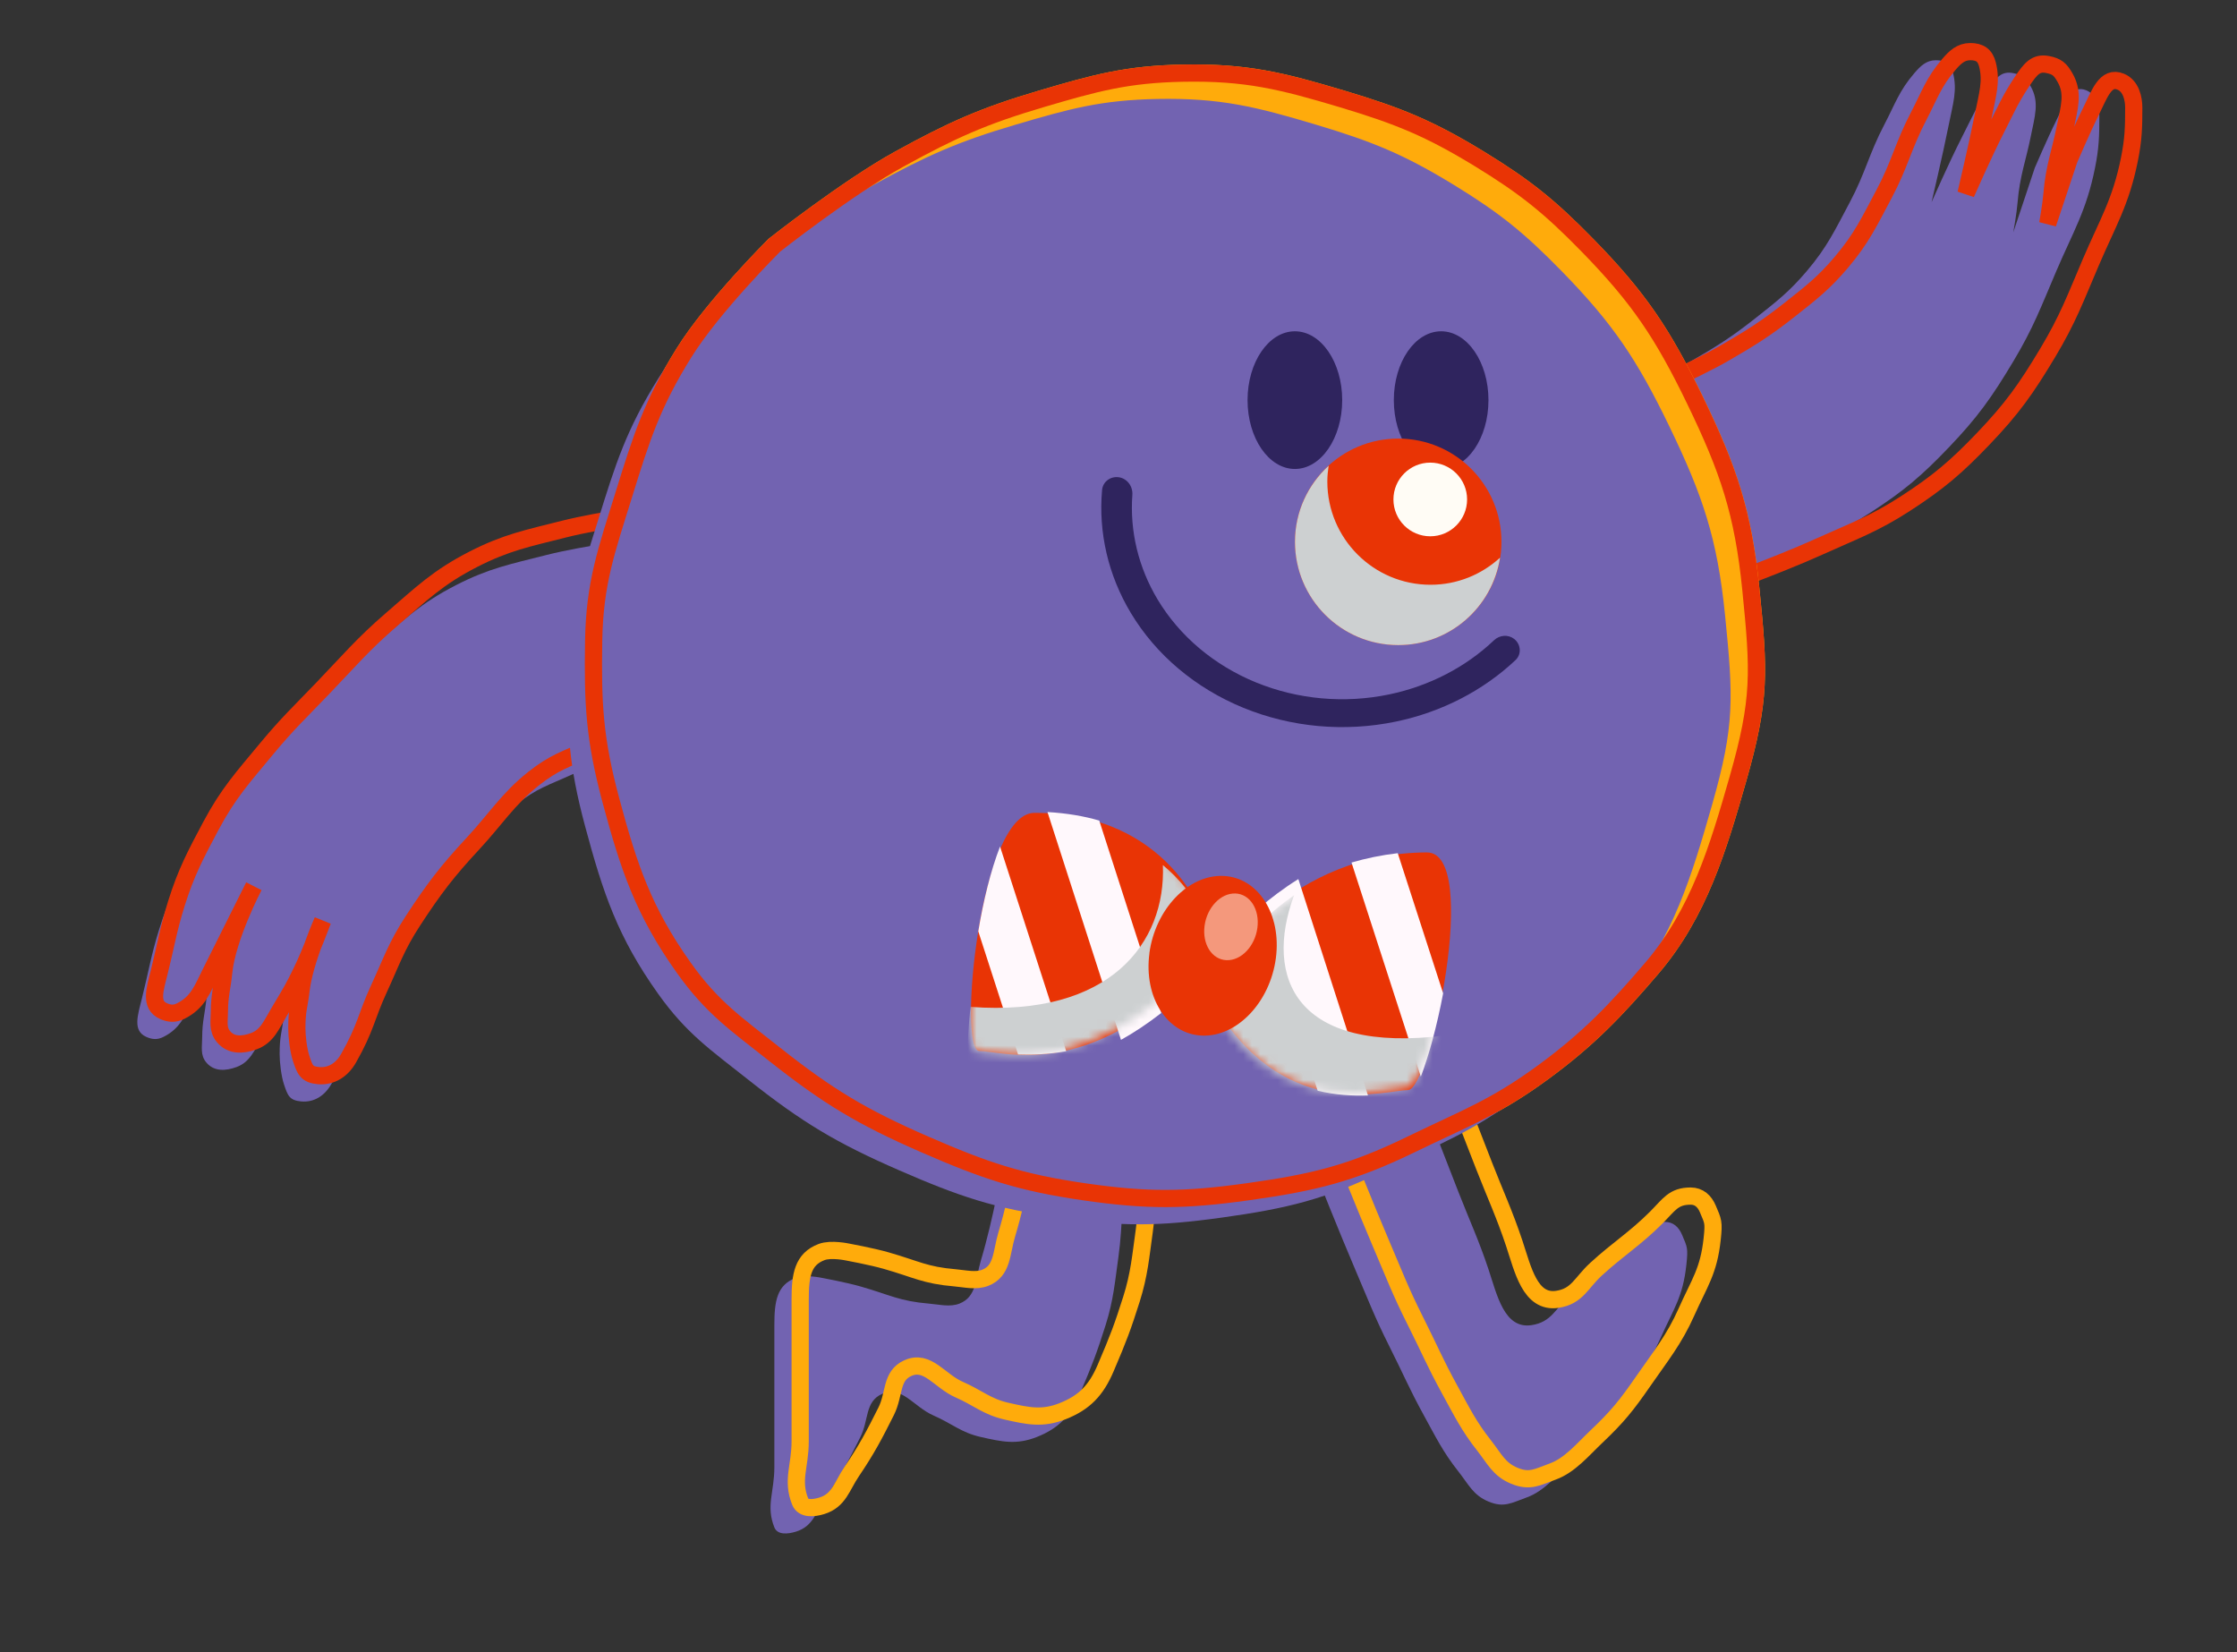 <svg width="260" height="192" viewBox="0 0 260 192" fill="none" xmlns="http://www.w3.org/2000/svg">
    <rect x="0" y="0" width="260" height="192" fill="#333333" stroke="none"/>
    <path d="M63.501 64.5C67.919 63.377 75.001 62.5 75.001 62.5L75.001 88C75.001 88 69.604 88.585 66.501 90C63.692 91.281 62.42 91.582 60.001 93.5C57.077 95.817 55.541 98.268 53.001 101C49.97 104.261 48.436 106.272 46.001 110C44.041 113.001 43.505 114.746 42.001 118C40.602 121.029 40.501 122.5 38.501 126C37.745 127.324 36.52 128.138 35.001 128C33.626 127.875 33.438 127.31 33.001 126.001L33.001 126C32.692 125.074 32.501 123.476 32.501 122.5C32.501 120.352 32.745 120.132 33.001 118C33.183 116.489 33.736 114.653 34.277 113.121C33.872 114.103 33.419 115.152 33.001 116C32.113 117.804 32.001 118 30.501 120.5C29.524 122.128 29.056 123.427 27.501 124C26.219 124.473 24.891 124.538 24.001 123.5C23.239 122.61 23.501 121.672 23.501 120.5C23.501 118.743 23.826 117.749 24.001 116C24.32 112.815 26.24 108.573 27.093 106.816C26.198 108.607 24.019 112.965 22.501 116C21.501 118 21.001 119.5 19.001 120.5C18.303 120.849 17.715 120.817 17.001 120.5C15.395 119.786 16.001 118 16.501 116C17.283 112.876 17.54 111.074 18.501 108C19.626 104.401 20.729 102.329 22.501 99C24.539 95.173 26.236 93.34 29.001 90C31.38 87.127 32.917 85.69 35.501 83C38.562 79.814 40.156 77.886 43.501 75C46.991 71.99 48.9 70.101 53.001 68C56.848 66.03 59.312 65.565 63.501 64.5Z" fill="#7263B1"/>
    <path d="M77.001 59.5C77.001 59.5 69.919 60.377 65.501 61.5C61.312 62.565 58.848 63.03 55.001 65C50.9 67.101 48.991 68.99 45.501 72C42.156 74.886 40.562 76.814 37.501 80C34.917 82.69 33.38 84.127 31.001 87C28.236 90.34 26.539 92.173 24.501 96C22.729 99.329 21.626 101.401 20.501 105C19.54 108.074 19.283 109.876 18.501 113C18.001 115 17.395 116.786 19.001 117.5C19.715 117.817 20.303 117.849 21.001 117.5C23.001 116.5 23.501 115 24.501 113C26.454 109.095 29.501 103 29.501 103C29.501 103 26.413 108.883 26.001 113C25.826 114.749 25.501 115.743 25.501 117.5C25.501 118.672 25.239 119.61 26.001 120.5C26.891 121.538 28.219 121.473 29.501 121C31.056 120.427 31.524 119.128 32.501 117.5C34.001 115 34.113 114.804 35.001 113C36.122 110.723 37.501 107 37.501 107C37.501 107 35.392 111.75 35.001 115C34.745 117.132 34.501 117.352 34.501 119.5C34.501 120.476 34.692 122.074 35.001 123C35.438 124.31 35.626 124.875 37.001 125C38.52 125.138 39.745 124.324 40.501 123C42.501 119.5 42.602 118.029 44.001 115C45.505 111.746 46.041 110.001 48.001 107C50.436 103.272 51.97 101.261 55.001 98C57.541 95.268 59.077 92.817 62.001 90.5C64.421 88.582 65.692 88.281 68.501 87C71.604 85.585 77.001 85 77.001 85L77.001 59.5Z" stroke="#E93405" stroke-width="2"/>
    <path d="M196.5 42C192.571 44.278 186 47 186 47L193.5 70C193.5 70 202.15 66.925 207.5 64.5C211.477 62.697 213.839 61.88 217.5 59.5C221.336 57.006 223.336 55.305 226.5 52C229.876 48.474 231.489 46.186 234 42C236.336 38.105 237.216 35.677 239 31.5C240.966 26.897 242.5 24.5 243.5 19.5C243.96 17.202 244 15.843 244 13.5C244 12.5 243.707 11.008 242.5 10.5C240.7 9.742 240 12 239 14C237.982 16.037 236.5 19.5 236.5 19.5L234 27C234 27 234.39 24.862 234.5 23.5C234.745 20.479 235.5 18.5 236 16C236.5 13.5 237.076 11.859 236 10C235.447 9.044 235.083 8.717 234 8.5C232.619 8.224 232 9 231 10.5C229.643 12.536 229.113 13.821 228 16C226.53 18.878 224.5 23.5 224.5 23.5C224.5 23.5 225.794 18.03 226.5 14.5C227 12 227.5 10.5 227 8.5C226.732 7.428 226.105 7 225 7C223.895 7 223.221 7.663 222.5 8.5C220.729 10.555 220.259 12.097 219 14.5C217.215 17.907 216.81 20.106 215 23.5C213.266 26.751 212.384 28.691 210 31.5C207.943 33.923 206.494 35.029 204 37C201.238 39.183 199.545 40.235 196.5 42Z" fill="#7263B1"/>
    <path d="M200.5 41C196.571 43.278 190 46 190 46L197.5 69C197.5 69 206.15 65.925 211.5 63.5C215.477 61.697 217.839 60.88 221.5 58.5C225.336 56.006 227.336 54.305 230.5 51C233.876 47.474 235.489 45.186 238 41C240.336 37.105 241.216 34.677 243 30.5C244.966 25.897 246.5 23.5 247.5 18.5C247.96 16.202 248 14.843 248 12.5C248 11.5 247.707 10.008 246.5 9.5C244.7 8.742 244 11 243 13C241.982 15.037 240.5 18.5 240.5 18.5L238 26C238 26 238.39 23.862 238.5 22.5C238.745 19.479 239.5 17.5 240 15C240.5 12.5 241.076 10.859 240 9C239.447 8.044 239.083 7.717 238 7.5C236.619 7.224 236 8 235 9.5C233.643 11.536 233.113 12.821 232 15C230.53 17.878 228.5 22.5 228.5 22.5C228.5 22.5 229.794 17.03 230.5 13.5C231 11 231.5 9.5 231 7.5C230.732 6.428 230.105 6 229 6C227.895 6 227.221 6.663 226.5 7.5C224.729 9.555 224.259 11.097 223 13.5C221.215 16.907 220.81 19.106 219 22.5C217.266 25.751 216.384 27.691 214 30.5C211.943 32.923 210.494 34.029 208 36C205.238 38.183 203.545 39.235 200.5 41Z" stroke="#E93405" stroke-width="2"/>
    <path d="M114.001 146.5C115.501 141.5 116.501 135.5 116.501 135.5L130.501 137.5C130.501 137.5 130.492 142.52 130.001 146C129.579 149.002 129.418 151.111 128.501 154C127.491 157.18 127.001 158.5 125.501 162C124.413 164.538 123.07 165.988 120.501 167C118.139 167.93 116.477 167.557 114.001 167C111.699 166.482 110.663 165.443 108.501 164.5C106.174 163.485 104.812 160.95 102.501 162C100.513 162.903 101.001 165 100.001 167C98.619 169.761 97.732 171.443 96.001 174C94.817 175.749 94.52 177.382 92.501 178C91.567 178.286 90.363 178.407 90.001 177.5C89.001 175 90.001 173.429 90.001 170.5L90.001 162L90.001 154C90.001 151.223 90.292 149.328 92.501 148.5C93.598 148.089 95.501 148.5 95.501 148.5C95.501 148.5 98.311 149.017 100.001 149.5C103.501 150.5 104.493 151.204 108.001 151.5C109.169 151.598 110.408 151.923 111.501 151.5C113.537 150.712 113.373 148.591 114.001 146.5Z" fill="#7263B1"/>
    <path d="M117.001 143.5C118.501 138.5 119.501 132.5 119.501 132.5L133.501 134.5C133.501 134.5 133.492 139.52 133.001 143C132.579 146.002 132.418 148.111 131.501 151C130.491 154.18 130.001 155.5 128.501 159C127.413 161.538 126.07 162.988 123.501 164C121.139 164.93 119.477 164.557 117.001 164C114.699 163.482 113.663 162.443 111.501 161.5C109.174 160.485 107.812 157.95 105.501 159C103.513 159.903 104.001 162 103.001 164C101.619 166.761 100.732 168.443 99.001 171C97.817 172.749 97.52 174.382 95.501 175C94.567 175.286 93.363 175.407 93.001 174.5C92.001 172 93.001 170.429 93.001 167.5L93.001 159L93.001 151C93.001 148.223 93.292 146.328 95.501 145.5C96.598 145.089 98.501 145.5 98.501 145.5C98.501 145.5 101.311 146.017 103.001 146.5C106.501 147.5 107.493 148.204 111.001 148.5C112.169 148.598 113.408 148.923 114.501 148.5C116.537 147.712 116.373 145.591 117.001 143.5Z" stroke="#FFAB0B" stroke-width="2"/>
    <path d="M157.5 147.5C155.673 143.234 153 136.5 153 136.5L166 129.5C166 129.5 168.06 134.818 169.5 138.5C170.807 141.843 171.865 144.094 173 147.5C174 150.5 174.832 154.471 178 154C180.326 153.654 180.766 152.088 182.5 150.5C185.095 148.122 187.011 146.989 189.5 144.5C191 143 191.5 142 193.5 142C194.476 142 195.121 142.6 195.5 143.5C196.106 144.94 196.217 145 196 147C195.594 150.749 194.534 152.055 193 155.5C191.579 158.691 189.988 160.628 188 163.5C186.034 166.341 185.007 167.623 182.5 170C180.994 171.428 179.451 173.292 177.5 174C175.664 174.666 174.802 175.251 173 174.5C171.216 173.757 170.698 172.517 169.5 171C167.713 168.738 166.888 167.027 165.5 164.5C163.775 161.358 163.114 159.701 161.5 156.5C159.769 153.066 159.014 151.036 157.5 147.5Z" fill="#7263B1"/>
    <path d="M160.5 144.5C158.673 140.234 156 133.5 156 133.5L169 126.5C169 126.5 171.06 131.818 172.5 135.5C173.807 138.843 174.865 141.094 176 144.5C177 147.5 177.832 151.471 181 151C183.326 150.654 183.766 149.088 185.5 147.5C188.095 145.122 190.011 143.989 192.5 141.5C194 140 194.5 139 196.5 139C197.476 139 198.121 139.6 198.5 140.5C199.106 141.94 199.217 142 199 144C198.594 147.749 197.534 149.055 196 152.5C194.579 155.691 192.988 157.628 191 160.5C189.034 163.341 188.007 164.623 185.5 167C183.994 168.428 182.451 170.292 180.5 171C178.664 171.666 177.802 172.251 176 171.5C174.216 170.757 173.698 169.517 172.5 168C170.713 165.738 169.888 164.027 168.5 161.5C166.775 158.358 166.114 156.701 164.5 153.5C162.769 150.066 162.014 148.036 160.5 144.5Z" stroke="#FFAB0B" stroke-width="2"/>
    <path d="M104.501 18.501C110.632 15.124 114.287 13.481 121.001 11.501C127.283 9.648 130.953 8.626 137.501 8.501C144.819 8.361 148.99 9.4 156.001 11.501C162.534 13.458 166.184 14.94 172.001 18.501C177.333 21.765 180.13 24.031 184.501 28.501C190.484 34.62 193.272 38.798 197.001 46.501C200.904 54.564 202.609 59.587 203.501 68.501C204.459 78.07 204.645 81.254 202.001 90.501C199.696 98.565 197.447 106.122 192.001 112.501C187.842 117.372 184.66 120.704 179.501 124.501C173.742 128.739 170.431 129.873 164.001 133.001C157.054 136.379 152.652 137.438 145.001 138.501C137.652 139.522 133.345 139.561 126.001 138.501C118.541 137.424 114.41 136.013 107.501 133.001C100.195 129.815 96.251 127.447 90.001 122.501C85.561 118.987 82.787 117.113 79.501 112.501C74.806 105.911 73.097 100.816 71.001 93.001C69.096 85.899 68.883 81.853 69.001 74.501C69.11 67.723 70.494 63.975 72.501 57.501C74.573 50.815 75.801 46.943 79.501 41.001C82.871 35.589 90.001 28.501 90.001 28.501C90.001 28.501 98.476 21.819 104.501 18.501Z" fill="#FFAB0B" stroke="#FFAB0B" stroke-width="2"/>
    <path d="M101.499 21.501C107.63 18.124 111.286 16.481 117.999 14.501C124.281 12.648 127.951 11.626 134.499 11.501C141.817 11.361 145.988 12.4 152.999 14.501C159.532 16.458 163.182 17.94 168.999 21.501C174.331 24.765 177.128 27.031 181.499 31.501C187.482 37.62 190.27 41.798 193.999 49.501C197.902 57.564 199.607 62.587 200.499 71.501C201.457 81.07 201.643 84.254 198.999 93.501C196.694 101.565 194.445 109.122 188.999 115.501C184.84 120.372 181.658 123.704 176.499 127.501C170.74 131.739 167.429 132.873 160.999 136.001C154.052 139.379 149.65 140.438 141.999 141.501C134.65 142.522 130.343 142.561 122.999 141.501C115.539 140.424 111.408 139.013 104.499 136.001C97.193 132.815 93.249 130.447 86.999 125.501C82.559 121.987 79.785 120.113 76.499 115.501C71.804 108.911 70.095 103.816 67.999 96.001C66.094 88.899 65.881 84.853 65.999 77.501C66.108 70.723 67.493 66.975 69.499 60.501C71.571 53.815 72.799 49.943 76.499 44.001C79.869 38.589 86.999 31.501 86.999 31.501C86.999 31.501 95.474 24.819 101.499 21.501Z" fill="#7263B1"/>
    <path d="M104.499 18.501C110.63 15.124 114.286 13.481 120.999 11.501C127.281 9.648 130.951 8.626 137.499 8.501C144.817 8.361 148.988 9.4 155.999 11.501C162.532 13.458 166.182 14.94 171.999 18.501C177.331 21.765 180.128 24.031 184.499 28.501C190.482 34.62 193.27 38.798 196.999 46.501C200.902 54.564 202.607 59.587 203.499 68.501C204.457 78.07 204.643 81.254 201.999 90.501C199.694 98.565 197.445 106.122 191.999 112.501C187.84 117.372 184.658 120.704 179.499 124.501C173.74 128.739 170.429 129.873 163.999 133.001C157.052 136.379 152.65 137.438 144.999 138.501C137.65 139.522 133.343 139.561 125.999 138.501C118.539 137.424 114.408 136.013 107.499 133.001C100.193 129.815 96.249 127.447 89.999 122.501C85.559 118.987 82.785 117.113 79.499 112.501C74.804 105.911 73.095 100.816 70.999 93.001C69.094 85.899 68.881 81.853 68.999 74.501C69.108 67.723 70.493 63.975 72.499 57.501C74.571 50.815 75.799 46.943 79.499 41.001C82.869 35.589 89.999 28.501 89.999 28.501C89.999 28.501 98.474 21.819 104.499 18.501Z" stroke="#E93405" stroke-width="2"/>
    <ellipse cx="150.5" cy="46.5" rx="5.5" ry="8" fill="#2F245E"/>
    <ellipse cx="167.5" cy="46.5" rx="5.5" ry="8" fill="#2F245E"/>
    <path d="M130.018 55.46C129.066 55.331 128.177 55.983 128.092 56.939C127.652 61.88 128.802 66.845 131.423 71.218C134.347 76.097 138.942 79.971 144.507 82.253C150.072 84.534 156.303 85.097 162.252 83.856C167.56 82.749 172.384 80.259 176.147 76.709C176.877 76.02 176.772 74.852 175.974 74.243C175.273 73.707 174.284 73.8 173.644 74.407C170.352 77.535 166.119 79.728 161.458 80.7C156.265 81.783 150.825 81.292 145.966 79.3C141.108 77.308 137.097 73.925 134.544 69.666C132.312 65.942 131.301 61.725 131.61 57.516C131.683 56.52 131.008 55.595 130.018 55.46Z" fill="#2F245E"/>
    <path d="M142.136 111.73C142.136 111.73 150.012 99.126 165.837 99.062C172.156 99.04 166.227 126.666 163.653 126.682C161.079 126.697 149.762 130.423 141.554 117.503C142.014 114.531 142.138 111.74 142.138 111.74L142.136 111.73Z" fill="#E93405"/>
    <path d="M162.456 99.15L167.732 115.436C167.037 119.126 166.084 122.656 165.137 125.118L157.082 100.238C158.758 99.751 160.543 99.373 162.456 99.15Z" fill="#FFF8FC"/>
    <path d="M159.008 127.304C157.259 127.371 155.261 127.262 153.15 126.76L146.321 105.547C147.609 104.43 149.142 103.259 150.904 102.159L158.996 127.299L159.008 127.304Z" fill="#FFF8FC"/>
    <mask id="mask0_2181_6086" style="mask-type:luminance" maskUnits="userSpaceOnUse" x="141" y="99" width="28" height="28">
        <path d="M142.116 112.132C142.116 112.132 150.148 99.498 166.039 99.037C172.384 98.856 166.158 126.265 163.574 126.344C160.989 126.424 149.59 130.385 141.475 117.843C141.967 114.899 142.118 112.142 142.118 112.142L142.116 112.132Z" fill="white"/>
    </mask>
    <g mask="url(#mask0_2181_6086)">
        <g style="mix-blend-mode:multiply">
            <path d="M138.854 120.149C139.356 117.144 142.439 111.945 142.439 111.945C142.439 111.945 145.106 107.736 150.404 104.042C146.86 113.652 150.612 122.525 168.038 120.328C167.569 123.153 164.084 134.366 164.084 134.366C164.084 134.366 147.099 132.946 138.845 120.154L138.854 120.149Z" fill="#CDD0D1"/>
        </g>
    </g>
    <path d="M140.039 106.985C140.039 106.985 136.056 94.401 120.211 94.466C113.883 94.489 111.264 122.154 113.833 122.144C116.41 122.128 126.592 125.781 138.83 112.757C139.291 109.78 140.039 106.985 140.039 106.985Z" fill="#E93405"/>
    <path d="M134.97 117.722C133.354 118.98 131.789 120.015 130.288 120.845L121.745 94.369C123.978 94.502 125.986 94.84 127.763 95.362L134.97 117.722Z" fill="#FFF8FC"/>
    <path d="M116.232 98.378L123.92 122.164C121.776 122.55 119.895 122.597 118.325 122.535L113.702 108.232C114.277 104.753 115.129 101.218 116.232 98.378Z" fill="#FFF8FC"/>
    <mask id="mask1_2181_6086" style="mask-type:luminance" maskUnits="userSpaceOnUse" x="112" y="94" width="29" height="29">
        <path d="M140.1 106.608C140.1 106.608 136.225 94.289 120.311 94.755C113.956 94.938 111.051 122.307 113.631 122.231C116.22 122.151 126.409 125.498 138.829 112.335C139.321 109.385 140.1 106.608 140.1 106.608Z" fill="white"/>
    </mask>
    <g mask="url(#mask1_2181_6086)">
        <g style="mix-blend-mode:multiply">
            <path d="M141.222 115.338C141.697 112.49 140.361 107.687 140.361 107.687C140.361 107.687 139.114 103.8 135.158 100.534C135.526 109.532 129.035 118.216 112.822 117.016C112.379 119.692 112.169 130.235 112.169 130.235C112.169 130.235 129.117 128.001 141.222 115.338Z" fill="#CDD0D1"/>
        </g>
    </g>
    <path d="M133.594 110.783C132.913 115.906 135.651 120.184 139.71 120.352C143.768 120.51 147.608 116.485 148.289 111.363C148.969 106.24 146.232 101.961 142.172 101.793C138.115 101.635 134.275 105.66 133.586 110.787L133.594 110.783Z" fill="#E93405"/>
    <path opacity="0.5" d="M140.003 107.59C139.721 109.734 140.859 111.522 142.558 111.585C144.256 111.648 145.86 109.974 146.143 107.829C146.425 105.685 145.287 103.897 143.589 103.834C141.89 103.772 140.286 105.446 140.003 107.59Z" fill="#FFFCF5"/>
    <path d="M150.51 62.969C150.51 69.596 155.883 74.969 162.51 74.969C169.137 74.969 174.51 69.596 174.51 62.969C174.51 56.342 169.137 50.969 162.51 50.969C155.883 50.969 150.51 56.342 150.51 62.969Z" fill="#E93405"/>
    <path d="M161.955 58.043C161.955 60.407 163.871 62.324 166.235 62.324C168.599 62.324 170.516 60.407 170.516 58.043C170.516 55.679 168.599 53.763 166.235 53.763C163.871 53.763 161.955 55.679 161.955 58.043Z" fill="#FFFCF5"/>
    <g style="mix-blend-mode:multiply">
        <path d="M154.424 54.121C154.335 54.721 154.272 55.33 154.272 55.957C154.272 62.584 159.645 67.957 166.272 67.957C169.388 67.957 172.218 66.757 174.35 64.805C173.463 70.563 168.511 74.969 162.511 74.969C155.884 74.969 150.511 69.596 150.511 62.969C150.511 59.458 152.024 56.315 154.424 54.121Z" fill="#CDD0D1"/>
    </g>
</svg>
